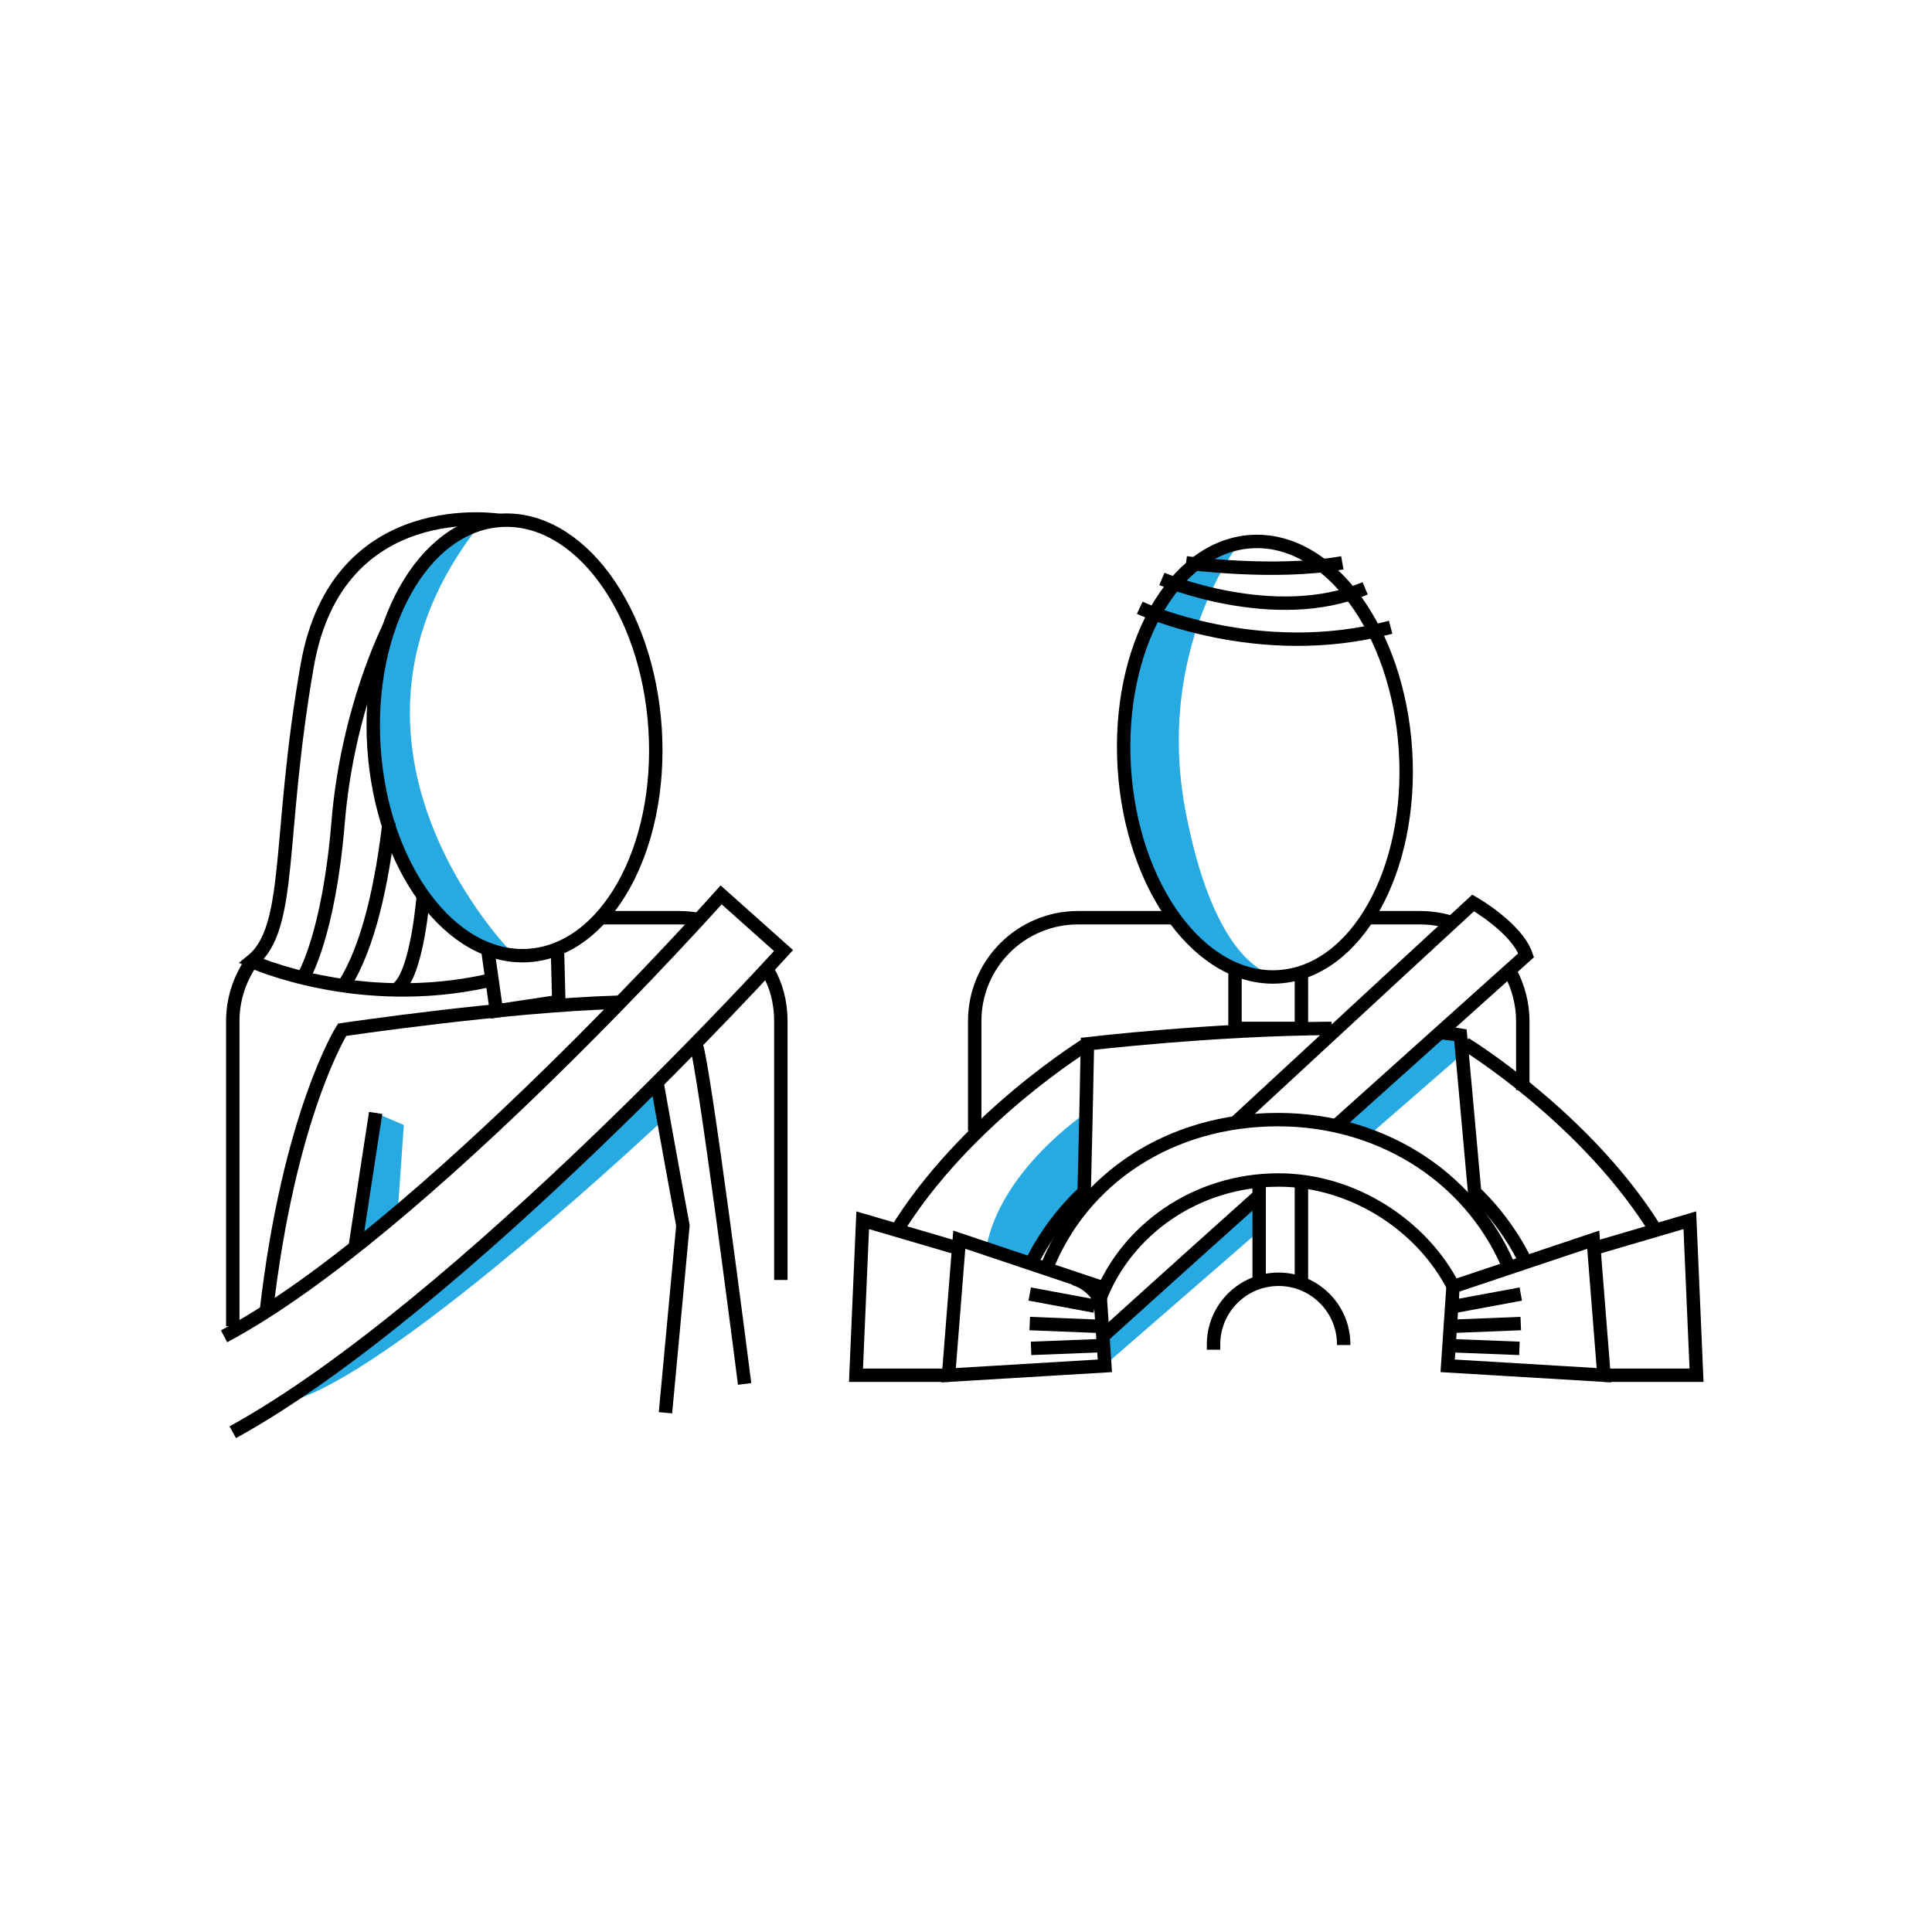 <svg version="1" xmlns="http://www.w3.org/2000/svg" width="288" height="288"><path d="M71.6 78.1S55 85.7 55.7 107.2s11.2 34.9 21 35.2c0 .1-31.4-31.1-5.1-64.3zM56 165.9l4.2 1.8-1 14.2-6.2 3.6zm128.8-85s-12.8 15.9-8 40.4 13.9 24.2 13.9 24.2-24.5-1-23.1-35.5c1.2-28.2 17.2-29.1 17.2-29.1zm-22.9 85s-12.8 8.5-14.9 20.2l6.8 2.3s5.2-8.8 7.7-10.5l.4-12zm-63 1s-38.2 36-54.4 41.6c0 0 43.2-34.4 51.4-45.1l2-1.9 1 5.4zm104.3 3.1l14.6-12.7v-3l-3.1-.4-15.3 13.8c1.5.1 2.9 1.1 3.8 2.3zm-15.9 8.6l-22.3 20-.3 4.9 22.9-19.9c-.5-1.6-.6-3.3-.3-5z" fill="#27AAE1"/><g fill="none" stroke="#000" stroke-width="2" stroke-miterlimit="10"><ellipse transform="rotate(-3.633 76.704 110.04) scale(1)" cx="76.7" cy="110" rx="21" ry="32.5"/><ellipse transform="matrix(.998 -.063 .063 .998 -6.79 12.18)" cx="188.6" cy="113.1" rx="21" ry="32.5"/><path d="M74.6 77.6s-24.3-4.1-28.8 21.6-2.1 39.1-8.3 44.1c0 0 15.8 7.2 35.2 2.9"/><path d="M58 93.5s-6.2 12.1-7.6 29.1-5.2 23.1-5.2 23.1M58 122.6c-1 8.7-3 18.5-6.7 24.2m11.8-13.3s-.9 11.8-3.9 13.9m117.6-63.5s13.2 1.8 23.3 0m-26.9 2.4s16.8 7.1 30.3 1.4m-33.6 2.9s17.6 8.2 37.4 2.9m-134.6 48l1.3 9.2 9.3-1.4-.2-7.8m101 3.1v8.7h9.9V145"/><path d="M92.2 149.4c-17 .5-41.2 4.1-41.2 4.1s-7.9 12.5-11.3 42m13.3-10c1.5-9.9 3-19.6 3-19.6"/><path d="M33.4 199.2c29.5-15.7 74.1-65.8 74.1-65.8l9.3 8.3s-48.1 53.1-82.1 71.8m69-57.9c1 1.2 7.3 50.7 7.3 50.7"/><path d="M99.2 210.6l2.6-27.9s-2.2-11.9-3.9-21.5m-60.5-17.7c-1.7 2.5-2.7 5.5-2.7 8.7v45.5m54.8-60.9h11.6c1.2 0 2.4.1 3.6.4m9.7 7.4c1.3 2.2 2 4.8 2 7.6v38.6m82.1-37.5c-17.8.1-36.4 2.3-36.4 2.3s-.2 10.9-.5 22.7m.5-22.7s-18.3 11.2-28.6 28.1m20.2 4.7s2.5-5.7 7.9-10.7"/><path d="M142.9 186.1l-14.3-4.2-1 23.1h13.8"/><path d="M163.9 191.8l-20.9-7-1.6 20.2 23.3-1.4zm-.7 2.9l-9.7-1.8m10 4.8l-10-.4m10.5 3.3l-10.3.4"/><path d="M160.1 190.6c1 .3 1.9.8 2.7 1.6.5.4.8 1 1.1 1.5 4-10.4 14.4-17.8 26.7-17.8 11.2 0 21.5 6.9 26.1 16"/><path d="M225.3 189.8c-5.3-13.7-18.8-22.9-34.8-22.9-16 0-29.3 8.7-34.6 22.4m44.4 11.2v-.1c0-5.4-4.4-9.7-9.7-9.7-5.4 0-9.7 4.4-9.7 9.7v.8m6.8-25.5v15.6m6.3-15.6V191"/><path d="M216.6 191.8l20.9-7 1.6 20.2-23.3-1.4zm.4 2.9l9.7-1.8m-10 4.8l10-.4m-10.4 3.3l10.2.4"/><path d="M237.6 186.1l14.3-4.2 1 23.1h-13.8m-19-24.2c-1.2-13.4-2.4-26.5-2.4-26.5-1.2-.2-1.8-.2-3.1-.4m3.8 1.7s18.3 11.2 28.6 28.1m-19.6 4.4s-2.5-5.7-7.9-10.7"/><path d="M225.2 145c1.1 2.1 1.8 4.6 1.8 7.2v10.3m-81.7 6.1v-16.4c0-8.5 6.9-15.4 15.4-15.4h14.6m28.8 0h7.5c1.5 0 3 .2 4.4.6m-31.9 30c16.3-15.1 35.5-32.8 35.5-32.8s6.5 3.7 7.9 7.8c0 0-13.6 12.2-28.2 25.3m-11.9 10.8c-12.5 11.2-23 20.7-23 20.7"/></g></svg>